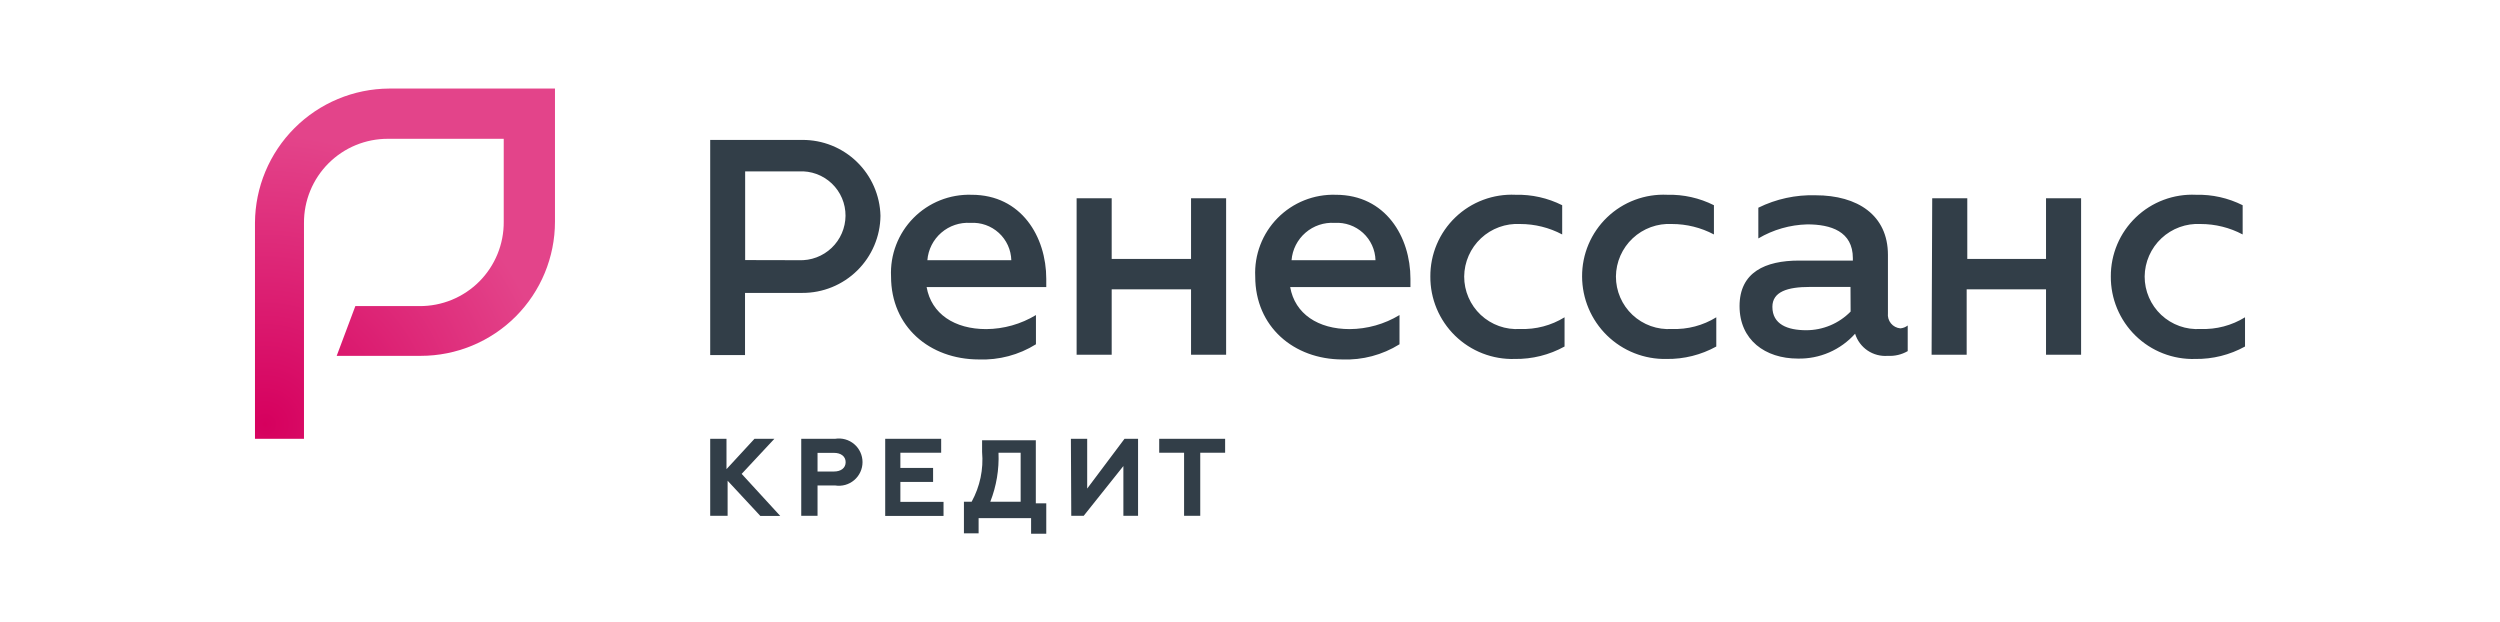 <svg width="201" height="50" viewBox="0 0 201 50" fill="none" xmlns="http://www.w3.org/2000/svg">
<path d="M57.1 11.25H64.5C66.138 11.239 67.716 11.872 68.892 13.013C70.069 14.154 70.75 15.712 70.79 17.35C70.774 19.005 70.103 20.587 68.924 21.748C67.746 22.91 66.155 23.558 64.5 23.55H59.9V28.55H57.1V11.25ZM64.23 20.92C64.712 20.94 65.194 20.863 65.646 20.693C66.099 20.523 66.512 20.264 66.862 19.931C67.212 19.598 67.491 19.197 67.683 18.754C67.875 18.311 67.976 17.833 67.98 17.35C67.983 16.865 67.887 16.384 67.698 15.938C67.508 15.491 67.229 15.088 66.877 14.753C66.526 14.419 66.11 14.16 65.654 13.992C65.199 13.825 64.714 13.753 64.23 13.78H59.91V20.91L64.23 20.92ZM71.64 22.23C71.599 21.364 71.738 20.499 72.048 19.69C72.359 18.88 72.833 18.144 73.442 17.527C74.05 16.91 74.78 16.425 75.585 16.104C76.39 15.783 77.253 15.632 78.12 15.66C82.12 15.66 84.12 19.04 84.12 22.42V23.08H74.5C74.88 25.24 76.75 26.46 79.29 26.46C80.7 26.451 82.082 26.06 83.29 25.33V27.68C81.913 28.538 80.31 28.963 78.69 28.9C74.74 28.89 71.64 26.27 71.64 22.23ZM81.31 20.92C81.298 20.506 81.204 20.097 81.031 19.72C80.859 19.343 80.612 19.004 80.306 18.724C80 18.444 79.641 18.229 79.25 18.09C78.859 17.952 78.444 17.894 78.03 17.92C77.173 17.865 76.329 18.148 75.68 18.71C75.031 19.271 74.629 20.065 74.56 20.92H81.31ZM86.56 15.94H89.38V20.82H95.76V15.94H98.58V28.52H95.76V23.26H89.38V28.52H86.56V15.94ZM100.92 22.23C100.879 21.364 101.019 20.499 101.329 19.69C101.639 18.88 102.113 18.144 102.722 17.527C103.331 16.91 104.061 16.425 104.866 16.104C105.671 15.783 106.534 15.632 107.4 15.66C111.4 15.66 113.4 19.04 113.4 22.42V23.08H103.73C104.11 25.24 105.98 26.46 108.52 26.46C109.931 26.451 111.313 26.06 112.52 25.33V27.68C111.143 28.538 109.541 28.963 107.92 28.9C104.02 28.89 100.92 26.27 100.92 22.23ZM110.59 20.92C110.579 20.506 110.484 20.097 110.312 19.72C110.139 19.343 109.893 19.004 109.587 18.724C109.281 18.444 108.921 18.229 108.53 18.09C108.139 17.952 107.724 17.894 107.31 17.92C106.454 17.865 105.61 18.148 104.961 18.71C104.312 19.271 103.909 20.065 103.84 20.92H110.59ZM115 22.23C114.995 21.342 115.171 20.462 115.517 19.644C115.863 18.826 116.372 18.088 117.013 17.473C117.654 16.858 118.413 16.38 119.245 16.069C120.076 15.757 120.963 15.618 121.85 15.66C123.15 15.628 124.438 15.916 125.6 16.5V18.85C124.559 18.298 123.398 18.01 122.22 18.01C121.644 17.979 121.068 18.065 120.527 18.262C119.985 18.46 119.489 18.765 119.069 19.159C118.648 19.553 118.312 20.029 118.08 20.557C117.848 21.084 117.726 21.654 117.72 22.23C117.719 22.809 117.836 23.381 118.066 23.912C118.295 24.444 118.631 24.922 119.053 25.318C119.475 25.713 119.974 26.018 120.519 26.213C121.064 26.408 121.643 26.488 122.22 26.45C123.477 26.498 124.72 26.171 125.79 25.51V27.86C124.566 28.535 123.188 28.88 121.79 28.86C120.905 28.887 120.023 28.735 119.197 28.413C118.372 28.092 117.62 27.607 116.986 26.988C116.352 26.369 115.85 25.629 115.508 24.811C115.167 23.994 114.994 23.116 115 22.23ZM127.2 22.23C127.195 21.342 127.371 20.462 127.717 19.644C128.063 18.826 128.572 18.088 129.213 17.473C129.854 16.858 130.613 16.38 131.445 16.069C132.276 15.757 133.163 15.618 134.05 15.66C135.35 15.628 136.638 15.916 137.8 16.5V18.85C136.759 18.298 135.598 18.01 134.42 18.01C133.844 17.979 133.268 18.065 132.727 18.262C132.185 18.46 131.689 18.765 131.269 19.159C130.848 19.553 130.512 20.029 130.28 20.557C130.048 21.084 129.926 21.654 129.92 22.23C129.919 22.809 130.036 23.381 130.266 23.912C130.495 24.444 130.831 24.922 131.253 25.318C131.675 25.713 132.174 26.018 132.719 26.213C133.264 26.408 133.843 26.488 134.42 26.45C135.677 26.498 136.92 26.171 137.99 25.51V27.86C136.766 28.535 135.388 28.88 133.99 28.86C133.107 28.879 132.228 28.721 131.407 28.396C130.585 28.072 129.836 27.587 129.204 26.97C128.572 26.352 128.069 25.615 127.725 24.802C127.381 23.988 127.202 23.114 127.2 22.23ZM153.38 26.17V28.23C152.895 28.51 152.339 28.642 151.78 28.61C151.205 28.656 150.631 28.505 150.152 28.182C149.674 27.858 149.321 27.381 149.15 26.83C148.573 27.476 147.863 27.989 147.069 28.334C146.275 28.679 145.416 28.848 144.55 28.83C141.92 28.83 139.86 27.33 139.86 24.61C139.86 21.89 141.92 20.95 144.65 20.95H148.97V20.76C148.97 18.6 147.19 18.04 145.31 18.04C143.922 18.075 142.565 18.463 141.37 19.17V16.7C142.798 15.995 144.378 15.652 145.97 15.7C149.35 15.7 151.79 17.3 151.79 20.49V25.18C151.773 25.326 151.786 25.474 151.828 25.615C151.87 25.756 151.939 25.888 152.032 26.001C152.125 26.115 152.241 26.209 152.371 26.277C152.501 26.346 152.643 26.388 152.79 26.4C153.005 26.382 153.21 26.302 153.38 26.17ZM148.78 23.07H145.5C143.72 23.07 142.5 23.45 142.5 24.67C142.5 26.08 143.72 26.55 145.22 26.55C145.885 26.55 146.543 26.417 147.156 26.16C147.769 25.902 148.325 25.525 148.79 25.05L148.78 23.07ZM155.35 15.94H158.17V20.82H164.5V15.94H167.32V28.52H164.5V23.26H158.12V28.52H155.3L155.35 15.94ZM169.71 22.23C169.705 21.342 169.881 20.462 170.227 19.644C170.573 18.826 171.082 18.088 171.723 17.473C172.364 16.858 173.123 16.38 173.955 16.069C174.786 15.757 175.673 15.618 176.56 15.66C177.86 15.628 179.148 15.916 180.31 16.5V18.85C179.269 18.298 178.108 18.01 176.93 18.01C176.354 17.979 175.778 18.065 175.237 18.262C174.695 18.46 174.199 18.765 173.779 19.159C173.358 19.553 173.022 20.029 172.79 20.557C172.558 21.084 172.436 21.654 172.43 22.23C172.429 22.809 172.546 23.381 172.776 23.912C173.005 24.444 173.341 24.922 173.763 25.318C174.185 25.713 174.684 26.018 175.229 26.213C175.774 26.408 176.353 26.488 176.93 26.45C178.187 26.498 179.43 26.171 180.5 25.51V27.86C179.276 28.535 177.898 28.88 176.5 28.86C175.615 28.887 174.733 28.735 173.907 28.413C173.082 28.092 172.33 27.607 171.696 26.988C171.062 26.369 170.56 25.629 170.218 24.811C169.877 23.994 169.704 23.116 169.71 22.23ZM57.1 35.28H58.41V37.72L60.66 35.28H62.26L59.63 38.1L62.73 41.48H61.13L58.5 38.65V41.47H57.1V35.28ZM64.42 35.28H67.14C67.412 35.236 67.69 35.251 67.955 35.324C68.221 35.398 68.467 35.529 68.677 35.707C68.887 35.885 69.055 36.107 69.171 36.357C69.287 36.607 69.347 36.88 69.347 37.155C69.347 37.431 69.287 37.703 69.171 37.953C69.055 38.203 68.887 38.425 68.677 38.603C68.467 38.782 68.221 38.912 67.955 38.986C67.69 39.059 67.412 39.075 67.14 39.03H65.73V41.47H64.42V35.28ZM67.05 37.91C67.61 37.91 67.99 37.63 67.99 37.16C67.99 36.69 67.61 36.41 67.05 36.41H65.73V37.91H67.05ZM71.17 35.28H75.67V36.4H72.39V37.62H75.02V38.75H72.39V40.35H75.86V41.48H71.17V35.28ZM77.56 40.34H78.12C78.791 39.12 79.084 37.727 78.96 36.34V35.4H83.28V40.47H84.12V42.91H82.9V41.66H78.68V42.88H77.5V40.34H77.56ZM82.06 40.34V36.4H80.28C80.336 37.745 80.111 39.087 79.62 40.34H82.06ZM86.1 35.28H87.41V39.28L90.41 35.28H91.5V41.47H90.32V37.47L87.13 41.47H86.13L86.1 35.28ZM98.5 35.28V36.4H96.5V41.47H95.2V36.4H93.2V35.28H98.5Z" fill="#323E48"/>
<path d="M24.5 35.28H20.5V17.91C20.516 15.053 21.658 12.318 23.678 10.298C25.698 8.278 28.433 7.136 31.29 7.12H44.62V17.82C44.62 20.682 43.483 23.426 41.46 25.45C39.436 27.473 36.692 28.61 33.83 28.61H27.07L28.57 24.61H33.73C34.622 24.615 35.507 24.443 36.332 24.104C37.157 23.764 37.906 23.264 38.536 22.632C39.166 22 39.664 21.249 40.001 20.423C40.338 19.597 40.508 18.712 40.5 17.82V11.16H31.2C30.311 11.156 29.43 11.328 28.608 11.666C27.786 12.005 27.04 12.503 26.411 13.131C25.783 13.76 25.285 14.506 24.947 15.328C24.608 16.15 24.436 17.031 24.44 17.92V35.28H24.5Z" fill="url(#paint0_radial_179_601)"/>
<defs>
<radialGradient id="paint0_radial_179_601" cx="0" cy="0" r="1" gradientUnits="userSpaceOnUse" gradientTransform="translate(21.31 34.14) scale(23.35)">
<stop stop-color="#D6005E"/>
<stop offset="1" stop-color="#E3448A"/>
</radialGradient>
</defs>
</svg>
